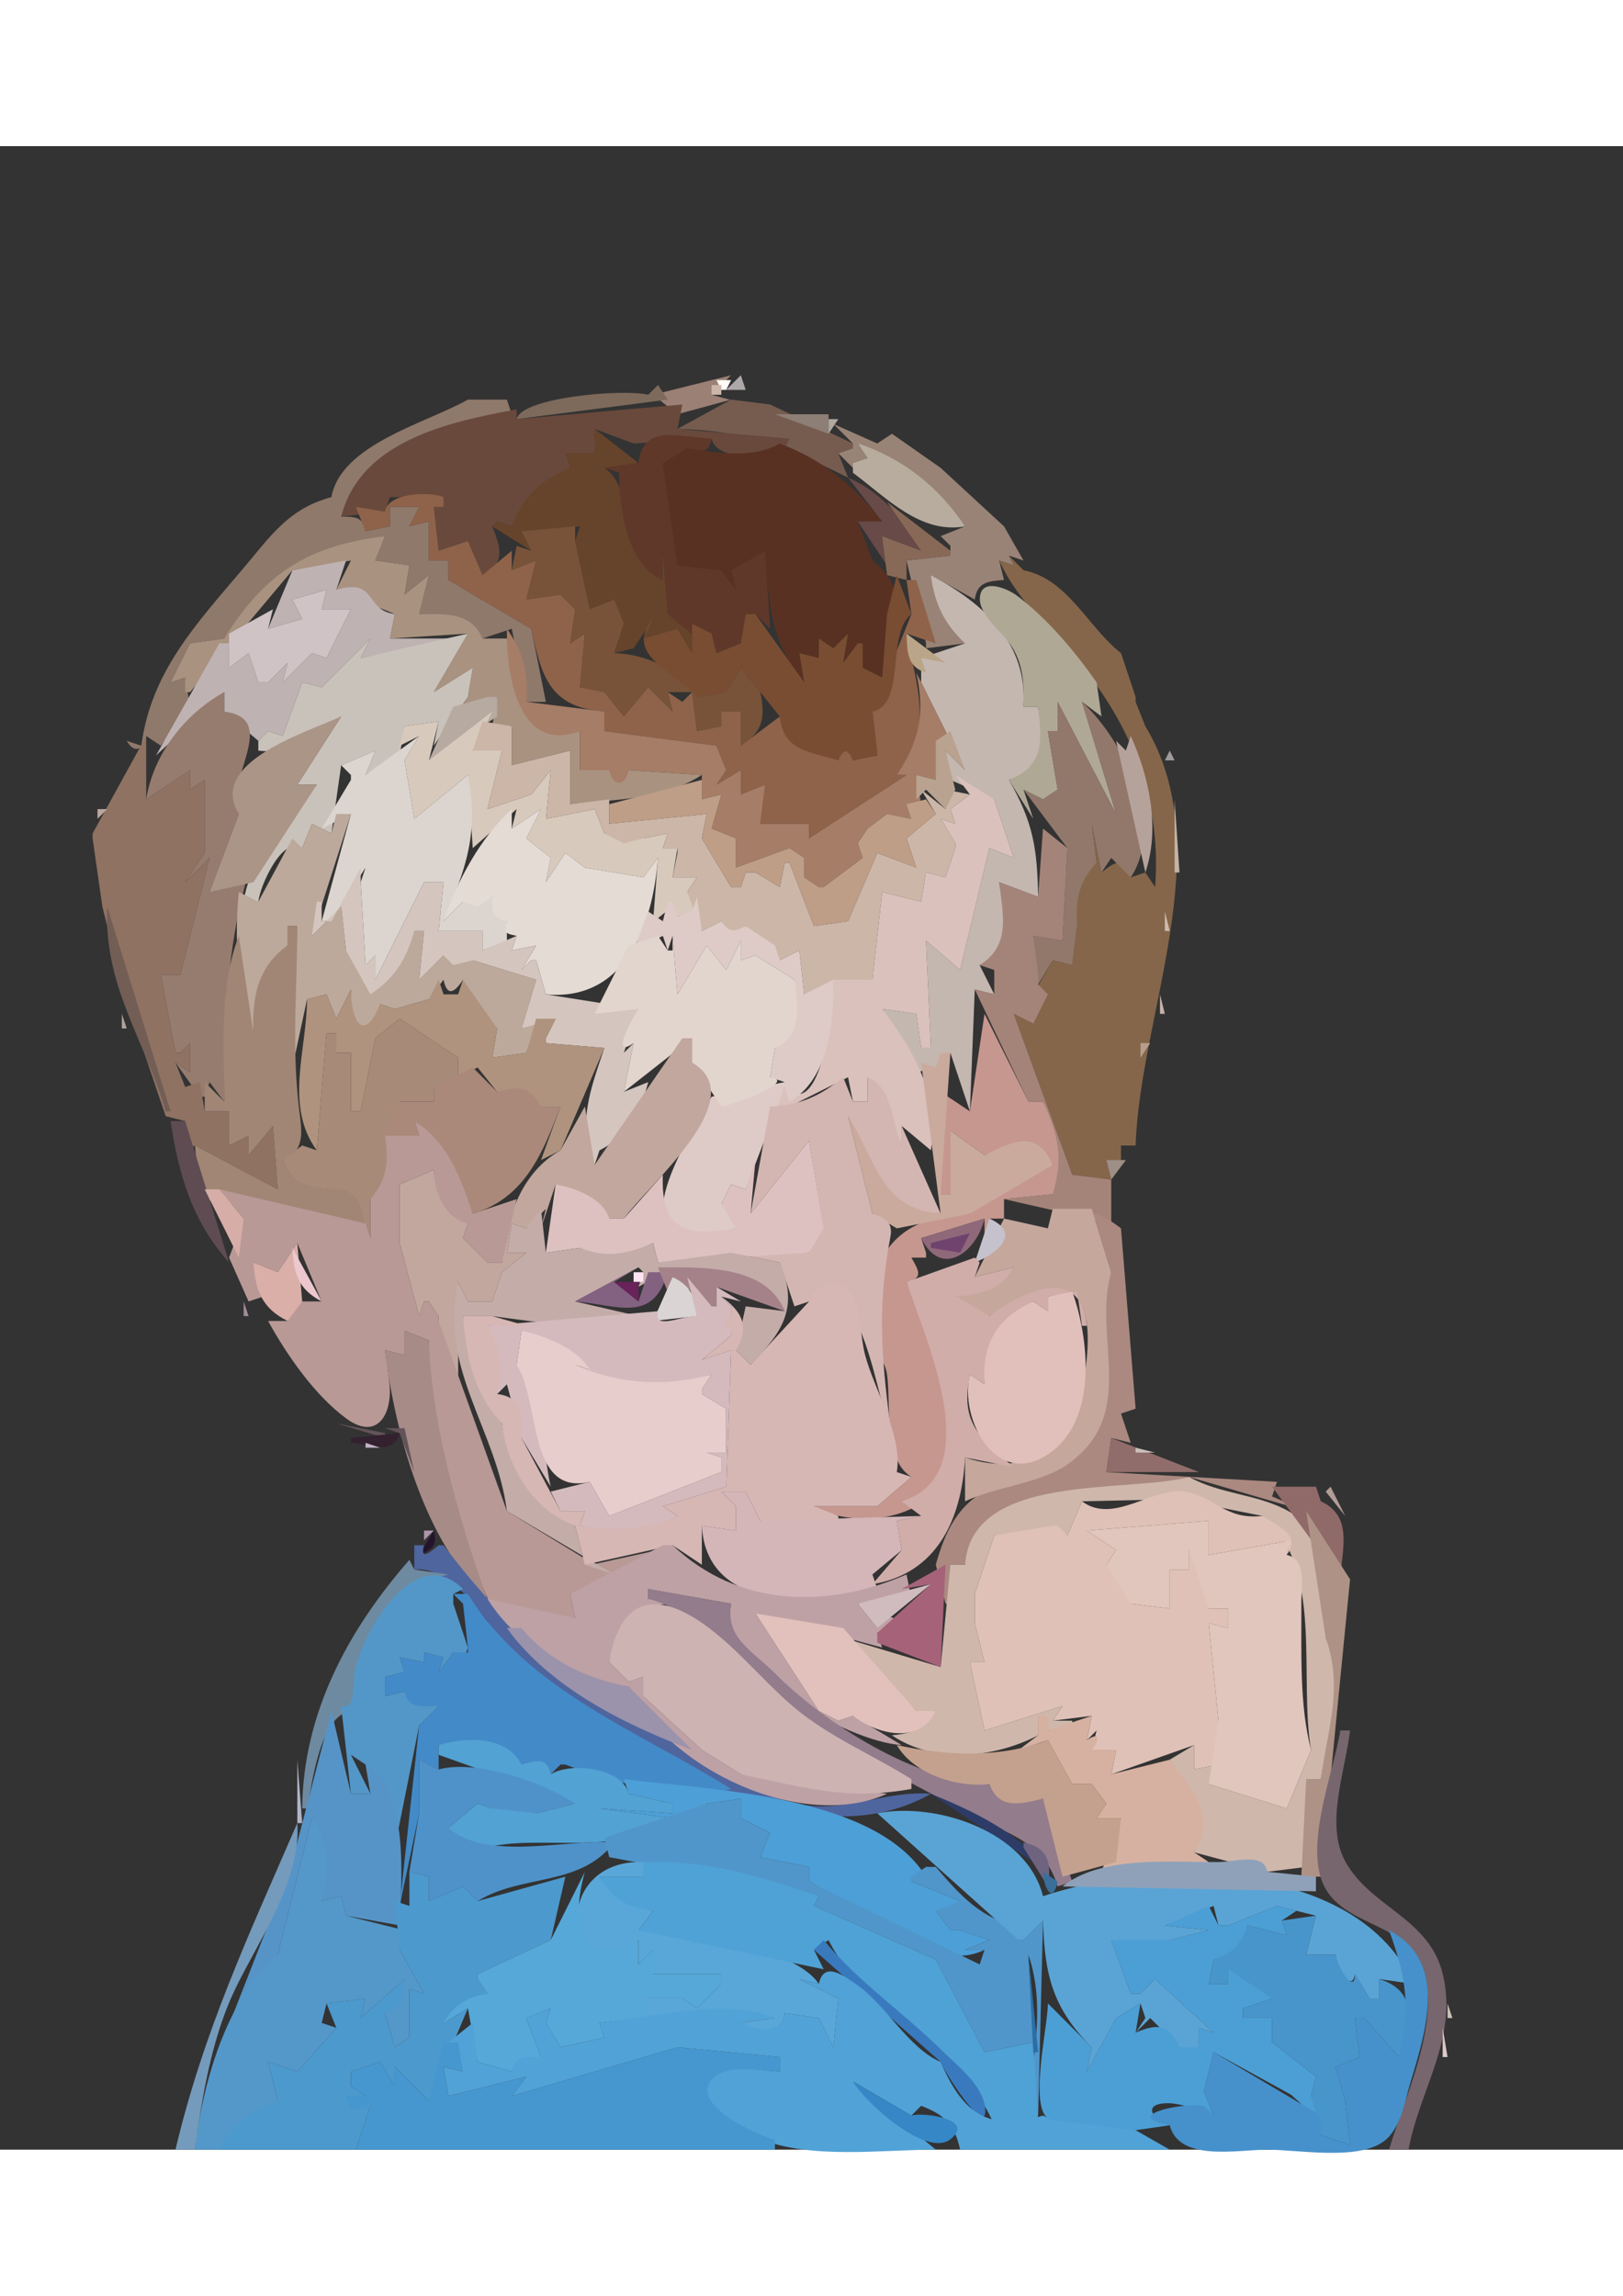 <?xml version="1.0" encoding="UTF-8" standalone="no"?>
<!DOCTYPE svg PUBLIC "-//W3C//DTD SVG 20010904//EN"
"http://www.w3.org/TR/2001/REC-SVG-20010904/DTD/svg10.dtd">
<svg height="297mm" id="svg1" inkscape:version="0.39" sodipodi:docbase="/home/tapio/Desktop/tiedostot/kuvat/clipart/people" sodipodi:docname="boy1.svg" sodipodi:version="0.32" viewBox="0 0 333.0 411.0" width="210mm" xmlns="http://www.w3.org/2000/svg" xmlns:cc="http://web.resource.org/cc/" xmlns:dc="http://purl.org/dc/elements/1.1/" xmlns:inkscape="http://www.inkscape.org/namespaces/inkscape" xmlns:rdf="http://www.w3.org/1999/02/22-rdf-syntax-ns#" xmlns:sodipodi="http://sodipodi.sourceforge.net/DTD/sodipodi-0.dtd" xmlns:xlink="http://www.w3.org/1999/xlink">
  <rect x="0" y="0" width="333.0" height="411.0" fill="#333333" stroke="none"/>
  <defs id="defs188"/>
  <sodipodi:namedview bordercolor="#666666" borderopacity="1.0" id="base" inkscape:cx="305.25953" inkscape:cy="417.84947" inkscape:pageopacity="0.0" inkscape:pageshadow="2" inkscape:window-height="525" inkscape:window-width="640" inkscape:window-x="377" inkscape:window-y="180" inkscape:zoom="0.43415836" pagecolor="#ffffff"/>
  <path d="M128.667 47.333L129.333 47.667L128.667 47.333z" fill="#827e7d" id="path3" stroke="none"/>
  <path d="M134 51L139 55L150 52C150.808 55.769 153.861 55.09 157 54L146 51L150 47z" fill="#9b8075" id="path4" stroke="none"/>
  <path d="M149 50L153 50L152 47z" fill="#aea8a8" id="path5" stroke="none"/>
  <path d="M147 48L148 50L149 50L150 48z" fill="#fffbf6" id="path6" stroke="none"/>
  <path d="M133 51C128.062 49.755 106.969 51.48 106 56L137 52L135 49z" fill="#7d6a5b" id="path7" stroke="none"/>
  <path d="M146 49L146 51L148 51L148 49z" fill="#ccb6ab" id="path8" stroke="none"/>
  <path d="M104 53L109 51z" fill="#a38f84" id="path9" stroke="none"/>
  <path d="M157 52L162 54z" fill="#b7aaa4" id="path10" stroke="none"/>
  <path d="M96 52C87.458 56.815 69.919 61.193 68 72C59.184 74.354 55.509 80.008 49.843 86.709C40.371 97.91 30.971 107.805 29 123L26 122C27.572 124.742 29.391 123.841 30 121L33 123L39 115L38 109L35 110L39 102L46 101C55.788 88.027 63.248 83.122 79 80L77 85L84 86L83 92L88 88L86 96C91.418 96.062 95.967 96.005 99 101L105 99L108 114L112 114L109 99L92 89L92 85L88 85L88 77L84 78L86 74L80 74L80 78L75 79C74.346 75.946 72.993 76.064 70 76C74.879 61.843 91.305 56.156 105 55L104 52z" fill="#8f796b" id="path11" stroke="none"/>
  <path d="M139 58C153.285 58.381 161.375 61.677 174 68L172 63L175 62L175 61L158 53L150 52z" fill="#765c4f" id="path12" stroke="none"/>
  <path d="M106 56L106 54C92.271 56.538 73.984 60.36 70 76L79 75L80 72L91 72L89 74L90 83L96 81L99 88C103.754 85.621 102.761 82.397 101 78L102 77L105 78C107.809 72.289 111.321 68.855 117 66L116 63L122 63L122 58L130 61L146 60C146.941 64.393 155.913 63.794 160 64L162 60L139 58L140 53z" fill="#69493c" id="path13" stroke="none"/>
  <path d="M159 55L170 59L170 55z" fill="#8d7f76" id="path14" stroke="none"/>
  <path d="M170 56L170 59L172 56z" fill="#b1a89f" id="path15" stroke="none"/>
  <path d="M171 57L175 61L175 62L172 63L177 68L175 65L178 64L176 61C184.948 64.672 191.984 70.493 198 78L193 80L195 82L195 83L195 84L186 85L190 102L190 103L198 102L191 88L200 93C200.487 89.457 202.709 89.226 206 89L205 85L208 86L207 84L210 85L206 78L193 66L183 59L180 61z" fill="#998376" id="path16" stroke="none"/>
  <path d="M122 58L122 63L116 63L117 66C110.894 68.433 107.39 71.868 105 78L102 77L101 78L109 83L107 79L119 78L118 81L121 95L126 93C125.254 95.946 124.803 97.311 128 98L126 104L130 103L134 97L132 101L139 99L142 104L142 97L137 96L136 83L136 89C126.88 85.234 130.812 70.483 124 66L131 65z" fill="#66442b" id="path17" stroke="none"/>
  <path d="M131 65L124 66L127 67C127.015 73.932 128.59 86.152 136 89L136 83L137 96L143 101L146 100L147 104L152 102L153 96L154 96L155 96L158 99L157 83L150 87L151 91L148 87L139 86L136 65C138.916 64.863 140.63 64.983 141 62C143.946 62.746 145.311 63.197 146 60C139.842 59.798 131.839 56.71 131 65z" fill="#5f3829" id="path18" stroke="none"/>
  <path d="M160 61C154.232 64.229 147.286 62.893 141 62L136 65L139 86L148 87L151 91L150 87L157 83C157.558 93.005 158.135 102.154 165 110L164 104L168 105L168 101L171 103L174 100L173 106L176 102L177 102L177 107L181 109L182 96C185.17 91.481 182.893 88.136 179 85L176 77L181 77C175.057 69.504 168.975 64.437 160 61z" fill="#583122" id="path19" stroke="none"/>
  <path d="M176 61L178 64L175 65L175 67C181.924 72.132 188.798 79.624 198 78C192.663 69.982 185.2 63.979 176 61z" fill="#b8ac9e" id="path20" stroke="none"/>
  <path d="M174 68L181 77L176 77L182 86L181 80L189 83C185.342 76.501 180.957 71.019 174 68z" fill="#684a48" id="path21" stroke="none"/>
  <path d="M63 72L66 70z" fill="#94857e" id="path22" stroke="none"/>
  <path d="M79 75L73 74L75 79L80 78L80 74L86 74L84 78L88 77L88 85L92 85L92 89L109 99C111.134 108.938 112.802 115.103 124 116L124 120L147 123L149 128L147 131L152 128L152 133L157 131L156 139L166 139L166 142L186 129L184 129C191.73 119.121 188.05 111.2 186 100L192 102L188 89L186 89L187 96L179 116L180 125L175 126C174.338 122.85 172.662 122.85 172 126C166.183 123.937 161.208 123.903 160 117L152 123L152 116L148 116L148 119L143 120L142 112L140 114L137 112L138 116L133 111L128 117L124 112L119 111L120 100L117 102L118 95L115 92L108 93L110 85L105 87L105 83L99 88L96 81L90 83L89 74L91 74L91 72C87.817 70.743 79.464 71.175 79 75z" fill="#8f634a" id="path23" stroke="none"/>
  <path d="M182 73L189 83L181 80L182 88L186 89L186 85L195 84L195 83z" fill="#886957" id="path24" stroke="none"/>
  <path d="M118 78L107 79L109 83L106 82L105 87L110 85L108 93L115 92L118 95L117 102L120 100L119 111L124 112L128 117L133 111L138 116L137 112L142 112L143 120L148 119L148 116L152 116L152 123C156.621 120.105 157.031 117.153 156 112L152 107L149 112L143 113C139.296 107.342 132.671 104.215 126 104L128 98L126 93L121 95L118 81z" fill="#785339" id="path25" stroke="none"/>
  <path d="M46 101L39 102L35 110L38 109L38 112L39 112L60 87L72 85L69 91L81 96L80 101L96 100L89 112L97 107L96 113L94 116L102 113L101 119L105 119L105 127L117 124L117 135C126.404 133.964 135.753 134.19 144 129L129 128C127.444 130.326 126.556 130.326 125 128L119 128L119 120C106.919 123.134 104.963 110.205 104 101L99 101C96.608 95.476 91.329 96.031 86 96L88 88L83 92L84 86L77 85L79 80C63.355 81.99 54.508 87.341 46 101z" fill="#a99280" id="path26" stroke="none"/>
  <path d="M207 84L208 86L205 85C209.323 94.394 217.21 100.404 223.387 108.448C233.199 121.225 238.25 135.94 237 152L235 149L232 150C230.566 145.776 229.019 146.567 226 149L224 139L225 147C219.748 149.623 220.006 154.806 221 160L220 168L216 167L212 174L212 180L208 178L220 211L228 212L227 208L230 209L230 198L230 205L233 205C233.882 178.158 250.306 144.331 235 119L233 114L233 113L230 104C223.109 98.572 219.107 88.796 210 87z" fill="#85664a" id="path27" stroke="none"/>
  <path d="M71 85L60 87L55 99L62 97L60 93L67 91L66 95L72 95L67 105L64 104L58 110L59 106L55 110L54 110L53 110L51 104L47 107L47 102L45 102L32 125L46 112L46 116L53 122L55 120L58 121L62 110L66 111L76 101L74 105L93 101L80 101L81 96C74.713 95.134 77.441 88.562 69 91z" fill="#beb2b2" id="path28" stroke="none"/>
  <path d="M184 88L182 96L181 109L177 107L177 102L176 102L173 106L174 100L171 103L168 101L168 105L164 104L165 110L155 96L154 96L153 96L152 102L147 104L146 100L142 98L142 104L139 99L132 101L134 97C127.667 104.332 138.802 108.011 143 113L149 112L152 107L156 112L160 117C160.687 124.102 166.108 124.213 172 126C173.125 123.543 173.875 123.543 175 126L180 125L179 116C186.014 114.497 181.729 100.061 187 96z" fill="#794d32" id="path29" stroke="none"/>
  <path d="M191 88C191.768 93.924 193.675 97.862 198 102L189 105L189 110L198 128L194 124L195 130L204 134L208 146L203 144L197 169L190 163L191 185L189 185L188 178L181 177L188 190L192 189L195 186L199 198L200 173L204 174L201 168C208.214 164.591 206.162 157.626 205 151L213 154C212.823 144.107 211.994 138.702 207 130C215.04 127.652 214.041 122.15 213 115L210 115C210.852 101.935 201.953 93.883 191 88z" fill="#c4b7af" id="path30" stroke="none"/>
  <path d="M211 88L215 91z" fill="#a7928d" id="path31" stroke="none"/>
  <path d="M210 115L213 115C213.741 122.031 214.393 127.081 207 130L212 138L210 132L214 134L217 132L215 120L217 120L217 114L229 137L222 114L226 117L225 110C220.555 103.668 214.853 96.862 208.637 92.201C206.934 90.923 201.627 88.45 201.077 92.326C200.569 95.907 205.386 99.478 207.2 102.075C210.009 106.097 210.115 110.272 210 115z" fill="#afa895" id="path32" stroke="none"/>
  <path d="M46.667 90.333L47.333 90.667L46.667 90.333z" fill="#bbaaa3" id="path33" stroke="none"/>
  <path d="M60 93L62 97L55 99L56 95L47 100L47 107L51 104L53 110L54 110L55 110L59 106L58 110L64 104L67 105L72 95L66 95L67 91z" fill="#cfc3c5" id="path34" stroke="none"/>
  <path d="M225 98L226 99z" fill="#756764" id="path35" stroke="none"/>
  <path d="M104 99C103.875 108.319 106.216 124.728 119 120L119 128L125 128C125.741 131.457 128.259 131.457 129 128L144 129L144 134L148 133L146 140L151 142L151 148L162 144L165 146L165 150L168 152L169 152L177 146L176 143L178 140L182 137L187 138L189 135L188 129L192 130L195 122L188 108C189.775 116.333 188.735 121.92 184 129L186 129L166 142L166 139L156 139L157 131L152 133L152 128L147 131L149 128L147 123L124 120L124 116L108 114C108.403 108.068 107.407 103.891 104 99z" fill="#a67d67" id="path36" stroke="none"/>
  <path d="M74 105L76 101L66 111L62 110L58 121L55 120L53 122L53 123L53 124C59.451 124.86 64.615 119.998 70 117L61 131L65 131C59.277 137.685 51.204 145.958 50 155L53 155C53.371 151.569 58.068 141.248 62 144L64 139L68 141L70 127L77 124L75 129L82 125L83 119L90 118L89 123L96 113L97 107L89 112L96 100z" fill="#c9c2ba" id="path37" stroke="none"/>
  <path d="M186 100C186.118 103.696 186.118 106.864 190 108L189 105L194 106z" fill="#baa588" id="path38" stroke="none"/>
  <path d="M223 110L231 124z" fill="#c6baaa" id="path39" stroke="none"/>
  <path d="M30 134L39 128L39 132L42 130L42 145L38 151L43 146L37 170L33 170L36 186L37 186L39 184L39 190L36 188L41 195L42 195L43 192L46 196C46 180.044 46.43 164.408 51 149L43 153L49 137C46.011 129.808 57.575 117.476 46 116L46 112C37.884 116.498 31.443 124.756 30 134z" fill="#967c6f" id="path40" stroke="none"/>
  <path d="M100 113L93 115L88 126L102 117L102 113z" fill="#b7aaa1" id="path41" stroke="none"/>
  <path d="M217 114L217 120L215 120L217 132L214 134L210 132L219 144L218 163L212 162L213 172L216 167L220 168L221 160C220.649 154.637 221.269 150.999 225 147L224 139L226 149L228 146L232 150C239.169 139.307 230.375 121.694 222 114L229 137z" fill="#92786b" id="path42" stroke="none"/>
  <path d="M88 126L90 118L83 119L82 123L86 121L83 126L85 138L96 129L97 144L106 136L105 140L111 136L108 142L113 146L112 151L116 145L120 148L132 150L135 146L134 159C136.274 157.849 137.462 155.112 139 158L143 157C143.453 154.207 144.001 153.364 141 153L143 150L138 150L139 144L136 144L137 141L132 142C130.181 140.059 129.305 140.92 128 143L127 140L124 141L122 136L112 138L113 128L109 133L100 136L103 124L97 124L101 116z" fill="#d7c9bc" id="path43" stroke="none"/>
  <path d="M49 137L43 153L52 151L65 131L61 131L70 117C62.637 120.339 42.568 126.423 49 137z" fill="#ab9587" id="path44" stroke="none"/>
  <path d="M99 118L97 124L103 124L100 136L109 133L113 128L112 138L122 136L124 141L128 143L132 142L137 141L136 144L139 144L139 145L138 150L143 150L141 153L144 161L148 159C148.746 162.479 150.574 162.103 153 160L160 167L164 165L165 174L179 171L181 153L189 155L190 149L194 150L196 144L196 143L193 138L196 139L195 136L199 133L194 132L194 136L189 132L192 137L186 142L188 148L180 145L174 159L167 160L162 147L161 147L160 152L155 149L153 149L152 152L150 152L144 142L145 137L125 139L125 134L117 135L117 124L105 127L105 119z" fill="#ccb6a8" id="path45" stroke="none"/>
  <path d="M195 120L192 122L192 130L188 129L188 134L190 132L194 136L196 132L194 124L198 128z" fill="#b9a290" id="path46" stroke="none"/>
  <path d="M30 121L19 141L19 142L21 156L25.461 173.754L34 199L38 200L37 207L40 205L57 214L56 201L51 207L51 203L47 205L47 198L42 198L41 192L38 193L36 188L39 190L39 184L37 186L36 186L33 170L37 170L43 146L38 151L42 145L42 130L39 132L39 128L30 134z" fill="#8f7262" id="path47" stroke="none"/>
  <path d="M75 129L77 124L70 127L72 129L72 130L66 140L72 137L66 159L68 159L75 148L74 151L75 168L77 166L77 171L87 151L91 151L90 161L99 161L99 165L104 163L104 159L101 154L95 155L91 159C95.616 148.156 98.299 141.009 96 129L85 138L83 126L86 121z" fill="#dcd5cf" id="path48" stroke="none"/>
  <path d="M231 124L229 122L235 149C238.049 140.028 235.831 129.447 232 121z" fill="#b5a29b" id="path49" stroke="none"/>
  <path d="M237.333 122.667L237.667 123.333L237.333 122.667z" fill="#a69792" id="path50" stroke="none"/>
  <path d="M240 124L239 126L241 126z" fill="#9f9b9a" id="path51" stroke="none"/>
  <path d="M196 129L199 133L195 136L196 139L193 138L196 143L196 144L194 150L190 149L189 155L181 153L179 171L171 171C171.065 176.146 168.6 200.659 161 193L159 197L160 198L174 191L175 196L178 196L178 191L185 205L185 201L191 206C192.791 194.78 187.654 185.759 181 177L188 178L189 185L191 185L190 163L197 169L203 144L208 146L204 134z" fill="#dac1bc" id="path52" stroke="none"/>
  <path d="M125 135L125 139L145 137L144 142L150 152L152 152L153 149L155 149L160 152L161 147L162 147L167 160L174 159L180 145L188 148L186 142L192 137L190 134L186 135L187 138L182 137L178 140L176 143L177 146L169 152L168 152L165 150L165 146L162 144L151 148L151 142L146 140L148 133L144 134L144 130z" fill="#be9e87" id="path53" stroke="none"/>
  <path d="M241 134L241 149L242 149z" fill="#c4b4a7" id="path54" stroke="none"/>
  <path d="M20 136L20 138L22 136z" fill="#bca59d" id="path55" stroke="none"/>
  <path d="M105 136C98.573 141.841 93.746 150.797 91 159L95 155L98 156L101 154C101.064 156.993 100.946 158.346 104 159C103.425 161.396 103.525 161.487 106 162L105 165L110 164L107 169L109 167L110 167L112 174C128.012 175.468 133.907 160.349 135 146L132 150L120 148L116 145L112 151L113 146L108 142L111 136L105 140z" fill="#e4dbd4" id="path56" stroke="none"/>
  <path d="M69 137L68 141L64 139L62 144L60 142L53 155L49 153C48.142 161.785 48.445 173.859 52 182C52.039 174.837 53.208 168.638 59 164L59 160L61 160L60 189L63 175L67 174L69 179L72 173C71.701 180.076 75.092 185.477 78 176L81 177L88 175L91 171C91.761 174.621 93.299 173.591 95 171C96.224 175.761 97.538 178.677 102 181L101 187L108 186L110 180L107 181L110 171L97 167L91 166L86 171L87 161L85 161L76 174C75.751 170.481 74.66 165.784 71 165L70 156L64 162L72 137z" fill="#bca99b" id="path57" stroke="none"/>
  <path d="M237 138L235 152z" fill="#a38e79" id="path58" stroke="none"/>
  <path d="M214 140L213 154L205 151C205.761 157.685 207.481 163.939 201 168L204 169L204 174L200 173L211 196L214 196C216.526 203.008 217.649 207.589 216 215L206 216L228 221L228 212L220 211L208 178L212 180L215 174L213 172L213 171L213 170L212 162L218 163L219 144z" fill="#a48479" id="path59" stroke="none"/>
  <path d="M74 148L68 159L66 159L66 155L65 155L64 162L70 156L71 165L76 174C81.034 170.677 83.377 166.758 85 161L87 161L86 171L91 166L93 168L97 167L110 171L107 181L114 179L112 183L112 184L124 185C121.272 193.219 118.243 200.628 122 209L123 206C128.924 203.027 131.353 198.234 133 192L128 194L130 184L128 186L131 177L112 174L110 167L109 167L107 169L110 164L105 165L106 162L99 165L99 161L90 161L91 151L87 151L77 171L77 166L75 168L74 151z" fill="#d4c5be" id="path60" stroke="none"/>
  <path d="M20.333 152.667L20.667 153.333L20.333 152.667z" fill="#a09c99" id="path61" stroke="none"/>
  <path d="M143 154L142 157L139 158L138 155L137 155L136 159L133 157L130 165L136 162L137 165L138 162L139 174L145 164L149 169L152 163L152 167L155 166L163 171C163.122 176.545 162.789 180.739 159 185L158 191L161 192L146 195C143.003 200.759 126.016 225.584 144.562 223.388C146.73 223.131 148.88 222.499 151 222C150.936 219.007 151.054 217.654 148 217L150 213L153 214L161 193L162 196C170.101 191.406 171.149 179.498 171 171L165 174L164 165L160 167L159 164L153 160C150.475 161.221 149.582 161.352 148 159L144 161z" fill="#decbc7" id="path62" stroke="none"/>
  <path d="M22 156C21.263 172.366 29.595 183.052 34 198L35 198z" fill="#725e55" id="path63" stroke="none"/>
  <path d="M239 157L239 161L240 161z" fill="#cdbbaf" id="path64" stroke="none"/>
  <path d="M20.667 158.333L21.333 158.667L20.667 158.333z" fill="#cdc3ba" id="path65" stroke="none"/>
  <path d="M59 160L59 164C52.805 168.307 51.666 174.798 52 182L49 162C44.905 172.644 46 184.794 46 196L42 192L42 198L47 198L47 205L51 203L51 207L56 201L57 214L40 205L41 216L75 221C74.382 215.638 72.824 212.353 67 214L65 212L64 212C60.49 212.419 59.39 211.125 58 208C62.984 206.025 61.824 201.585 61.304 197C59.825 183.949 60.998 172.862 61 160z" fill="#a18675" id="path66" stroke="none"/>
  <path d="M135 162L129 164L122 178L131 177C129.894 178.581 124.943 187.533 130 184L128 194L142 183L142 188L148 197C150.537 196.726 163.841 191.708 158 191L159 185C164.678 182.756 163.601 176.139 163 171L155 166L152 167L152 163L149 169L145 164L139 174L138 162L138 165L137 165z" fill="#e2d5cd" id="path67" stroke="none"/>
  <path d="M90 171L88 175L81 177L78 176C74.613 184.266 72.009 179.429 72 173L69 179L67 174L63 175C62.962 185.314 58.299 196.934 65 206L67 182L69 182L69 186L72 186L72 198L74 198L77 183L82 179L94 187L94 191L98 189L102 194L111 197L115 197L111 208L115 206L124 185L112 184L112 183L114 179L110 179L108 186L101 187L102 181L95 171L94 174L91 174z" fill="#af937e" id="path68" stroke="none"/>
  <path d="M238.333 171.667L238.667 172.333L238.333 171.667z" fill="#d9c3b8" id="path69" stroke="none"/>
  <path d="M238 174L238 178L239 178z" fill="#c6b2a7" id="path70" stroke="none"/>
  <path d="M25 178L25 181L26 181z" fill="#afa49e" id="path71" stroke="none"/>
  <path d="M202 178L199 198L193 194L193 215L195 215L195 202L202 207C208.026 204.622 212.263 202.477 216 209C209.391 210.788 203.183 213.389 199 219C183.199 219.416 177.283 228.551 179 244C179.334 247.004 181.59 249.049 182 252C182.85 258.12 181.172 269.468 187 273L180 279L167 279C174.888 283.864 192.16 282.134 194.016 270.719C195.994 258.555 190.393 244.089 186 233C189.531 232.258 188.506 230.678 187 228L190 228L190 227L189 224L202 220L202 224L203 224L203 220L206 220L206 216L216 215C218.192 207.481 217.205 203.003 214 196L211 196z" fill="#c6978f" id="path72" stroke="none"/>
  <path d="M82 179L77 183L74 198L72 198L72 186L69 186L69 182L67 182L65 206L62 205L58 208C59.788 212.529 62.453 213.222 67 214C73.974 213.232 74.725 218.018 75 224L76 224L76 216C81.62 214.031 81.13 201.486 82 196L89 196L89 193L94 193L94 187z" fill="#a78a78" id="path73" stroke="none"/>
  <path d="M140 183L122 209L120 197L115 206C106.789 210.632 103.871 220.053 103 229L100 229L95 224L96 221C91.995 218.64 89.355 214.642 89 210L82 213L82 225L86 240L87 237L88 237L90 240L90 241L88 242L88 243L93 254L94 254L94 233L96 237L101 237L103 231L108 227L104 227L105 221L108 222L112 218L111 222L114 213L125 220L128 220C133.08 212.976 154.526 195.287 142 188L142 183z" fill="#c2a79e" id="path74" stroke="none"/>
  <path d="M234 184L234 187L236 184z" fill="#b59e8c" id="path75" stroke="none"/>
  <path d="M193 186L192 189L189 188L193 219C180.765 217.627 180.405 207.241 174 199L179 219L184 222L199 219L216 209C212.78 201.667 208.022 204.061 202 207L195 202L195 215L193 215L195 186z" fill="#caaa9d" id="path76" stroke="none"/>
  <path d="M97 189L89 193L89 196L82 196L79 202L79 203L80 205L86 203L85 200C91.416 204.897 93.934 211.757 97 219C107.625 215.812 111.302 206.732 115 197L111 197C108.747 192.841 106.329 192.719 102 194z" fill="#aa897a" id="path77" stroke="none"/>
  <path d="M31.667 191.333L32.333 191.667L31.667 191.333z" fill="#b8a79f" id="path78" stroke="none"/>
  <path d="M173 191C168.333 194.849 164.075 196.774 158 197L154 219L166 204L168.778 221.028L166 227L145 226L150 227L160 229L163 238L166 237C176.64 228.608 180.18 258.202 183 265C180.941 249.523 179.816 238.833 182.698 223.691C183.272 220.679 181.482 219.832 179 219L174 199C179.767 207.914 180.58 218.079 193 219L185 201L185 205C182.982 200.441 183.055 192.777 178 191L178 196L175 196z" fill="#d3b6b2" id="path79" stroke="none"/>
  <path d="M229 198L230 204z" fill="#fffbe8" id="path80" stroke="none"/>
  <path d="M35 200C36.646 210.957 39.429 220.577 47 229L38 200z" fill="#5f4c52" id="path81" stroke="none"/>
  <path d="M85 200L86 203L79 203C79.697 208.249 79.567 211.88 76 216L76 224L75 221L45 214L50 220L47 228L51 237L54 236L52 229L57 231L61 225L66 237L59 237L59 241L55 241C58.846 247.965 64.537 256.222 71.027 260.995C77.418 265.694 80.486 260.074 79.925 254.055C79.706 251.696 79.327 249.346 79 247L83 248L83 243L88 245C87.544 261.928 93.968 284.692 101 300L118 302L117 297C124.222 295.499 129.735 293.306 135 288L121.85 290.902L104 280L90 241L90 240L88 237L87 237L86 240L82 225L82 213L89 210C89.019 214.462 91.284 219.994 96 221L95 224L100 229L103 229L106 216L97 219C94.443 211.58 91.935 204.27 85 200z" fill="#b89996" id="path82" stroke="none"/>
  <path d="M154 219L155 208L153 214L150 213L148 217L151 222C140.869 223.736 135.537 222.442 136 211L128 220L125 220C123.803 215.905 118.017 213.672 114 213L112 227L119 226C124.127 228.951 128.952 227.491 134 225L135 229L166 227L169 222L166 204z" fill="#ddc1c0" id="path83" stroke="none"/>
  <path d="M229 204L232 206z" fill="#ab988a" id="path84" stroke="none"/>
  <path d="M227 208L228 212L231 208z" fill="#9d8f86" id="path85" stroke="none"/>
  <path d="M36 214L37 215z" fill="#6b646c" id="path86" stroke="none"/>
  <path d="M42 214L49 228L50 220L45 214z" fill="#d6ada7" id="path87" stroke="none"/>
  <path d="M218 219L224 218L228 231C223.125 242.725 231.303 253.672 222.758 265.768C217.578 273.101 210.225 271.74 203.016 275.363C196.438 278.669 193.906 284.251 192 291L194 299L195 299L195 291L198 291C200.137 272.147 231.177 276.988 244 273L268 280L261 277L262 274L227 272L228 265L232 266L230 260L233 259L230 222C225.971 218.918 223.002 217.658 218 219z" fill="#ab8980" id="path88" stroke="none"/>
  <path d="M111 218L108 222L105 221L104 227L108 227L103 231L101 237L96 237L94 233C89.927 250.8 101.906 263.262 104 280L126 293L120 291L118 283C110.048 279.355 104.197 270.62 103 262C97.702 255.213 96.349 248.329 95 240L101 240C111.209 241.356 120.897 243.114 131 240L118 237L131 230L132 231L131 234C140.017 228.68 155.522 228.512 161 239L153 238L151 247L154 250C160.611 243.188 163.94 238.323 160 229L150 227L135 229L134 225C128.764 227.266 124.406 228.204 119 226L112 227z" fill="#c4aca8" id="path89" stroke="none"/>
  <path d="M206 218L215 222z" fill="#865e67" id="path90" stroke="none"/>
  <path d="M216 218L215 222L206 220L200 232L208 230C204.858 234.39 201.15 235.178 196 236L193 234C195.222 238.271 198.488 239.051 203 240C206.969 237.603 214.116 232.706 218.954 234.791C224.476 237.171 223.27 247.341 222.537 252C220.414 265.489 211.739 273.626 198 269L198 278C204.472 274.906 213.539 274.366 219.182 270.319C233.66 259.933 224.084 244.345 228 231L224 218z" fill="#c5a79c" id="path91" stroke="none"/>
  <path d="M189 224C193.139 232.441 200.386 226.87 202 220z" fill="#8f687a" id="path92" stroke="none"/>
  <path d="M203 220L200 229C204.617 227.213 209.734 222.985 203 220z" fill="#c5c2cd" id="path93" stroke="none"/>
  <path d="M191 225L191 226L197 227L199 223z" fill="#70436e" id="path94" stroke="none"/>
  <path d="M45 224L47 227z" fill="#a6808d" id="path95" stroke="none"/>
  <path d="M57 231L52 229C52.387 234.678 53.731 238.402 59 241L62 237L61 225z" fill="#daafa8" id="path96" stroke="none"/>
  <path d="M60 226C60.25 231.277 61.166 234.457 66 237z" fill="#ecc7ce" id="path97" stroke="none"/>
  <path d="M187 228L192 231z" fill="#efdfe0" id="path98" stroke="none"/>
  <path d="M186 233C190.033 245.154 202.676 272.468 185 278L189 281L184 282L185 288L179 295C192.304 292.844 197.364 281.545 198 269L208 271C200.925 264.821 196.964 262.028 199 252L202 254C201.877 245.828 204.971 241.011 212 237L215 239L215 236L221 235L222 242L223 242C221.823 229.3 210.033 234.776 203 240L193 234L196 236C201.306 235.486 205.225 234.877 208 230L200 232L201 229L200 228z" fill="#d0ada9" id="path99" stroke="none"/>
  <path d="M45 229L48 232z" fill="#3a232b" id="path100" stroke="none"/>
  <path d="M118 237C126.59 237.631 133.937 241.736 137 231L133 231L131 237L126 233L131 230z" fill="#836281" id="path101" stroke="none"/>
  <path d="M135 230L137 235L138 232L146 238L147 238L147 234L161 239C157.218 229.339 143.721 230.018 135 230z" fill="#a58289" id="path102" stroke="none"/>
  <path d="M130 231L130 233L132 233L132 231z" fill="#ffe2f3" id="path103" stroke="none"/>
  <path d="M48 232L51 237z" fill="#512d39" id="path104" stroke="none"/>
  <path d="M138 232L134 241L143 240C142.556 235.91 141.784 233.833 138 232z" fill="#dad4d4" id="path105" stroke="none"/>
  <path d="M141 232L143 240C139.466 240 134.012 242.952 135 239L100 242L102 256L104 254L107 265L113 275C111.64 269.944 110.673 251.001 106 250L107 243L121 251L118 250C126.767 254.767 136.633 254.857 146 252L144 255L144 256L149 259L149 268L145 268L148 269L148 272L125 281L121 274L113 276L115 280L120 280L119 283C126.102 284.574 132.517 284.563 139 281L136 279L149 275L150 247L144 249L150 244L150 243L150 240L150 239L150 238L148 236L152 237L147 234L147 238L146 238z" fill="#d4babd" id="path106" stroke="none"/>
  <path d="M126 233L131 237L131 233z" fill="#69225a" id="path107" stroke="none"/>
  <path d="M166 237L154 250L151 247C153.903 242.284 152.293 239.045 148 236L150 238L150 239L150 240C147.994 241.127 147.994 241.873 150 243L150 244L144 249L150 247L149 275L136 279L139 281C132.215 284.091 126.271 284.152 119 283L120 280L115 280L107 265C107.496 260.642 107.061 256.487 102 256C103.216 250.51 102.733 246.923 100 242L108 242L101 240L95 240C95.678 248.32 97.092 255.769 103 262C103.922 270.778 109.442 279.994 118 283L120 291L138 287L144 291L144 283L151 284L151 279L148 276L153 276L156 282L172 282L172 281L167 279L180 279L187 273L184 272C185.252 264.504 179.444 255.323 177.501 247.997C176.512 244.263 176.706 239.697 175.023 236.216C172.779 231.571 167.589 232.991 166 237z" fill="#d6b7b4" id="path108" stroke="none"/>
  <path d="M48 235L49 236z" fill="#a28a97" id="path109" stroke="none"/>
  <path d="M220 235L215 236L215 239L212 237C204.432 240.505 201.453 245.675 202 254L199 252C196.711 261.123 204.586 276.127 215.708 267.869C225.174 260.84 223.44 244.46 220 235z" fill="#e1c0bb" id="path110" stroke="none"/>
  <path d="M50 237L50 240L51 240z" fill="#a28d9c" id="path111" stroke="none"/>
  <path d="M51 237L55 242z" fill="#6f5558" id="path112" stroke="none"/>
  <path d="M51 241L52 242z" fill="#988f94" id="path113" stroke="none"/>
  <path d="M53 242L64 255z" fill="#4a353c" id="path114" stroke="none"/>
  <path d="M83 243L83 248L79 247C80.922 263.51 87.199 286.681 100 298C94.186 281.943 88.538 262.11 88 245z" fill="#a78b87" id="path115" stroke="none"/>
  <path d="M107 243L106 250C110.913 257.482 108.157 277.003 121 274L125 281L148 272L148 269L145 268L149 268L149 259L144 256L144 255L146 252C136.276 254.525 127.265 254.089 118 250L121 251C118.486 246.627 111.754 244.032 107 243z" fill="#e7cdcc" id="path116" stroke="none"/>
  <path d="M64 253L69 263z" fill="#9d878a" id="path117" stroke="none"/>
  <path d="M230 260L232 264z" fill="#dbc1c0" id="path118" stroke="none"/>
  <path d="M69 262L79 265L79 264z" fill="#635459" id="path119" stroke="none"/>
  <path d="M79 263L82 264L85 272L83 263z" fill="#63525a" id="path120" stroke="none"/>
  <path d="M229.333 263.667L229.667 264.333L229.333 263.667z" fill="#fcddda" id="path121" stroke="none"/>
  <path d="M72 265L72 266C75.999 266.171 80.62 268.838 82 264z" fill="#33212f" id="path122" stroke="none"/>
  <path d="M228 265L227 272L246 272z" fill="#906d6b" id="path123" stroke="none"/>
  <path d="M75 266L75 267L78 267z" fill="#c1b2c7" id="path124" stroke="none"/>
  <path d="M80.667 267.333L81.333 267.667L80.667 267.333z" fill="#c9bbc8" id="path125" stroke="none"/>
  <path d="M233 267L233 268L237 268z" fill="#cabfb9" id="path126" stroke="none"/>
  <path d="M238 267L241 271z" fill="#d9ceca" id="path127" stroke="none"/>
  <path d="M82.333 268.667L82.667 269.333L82.333 268.667z" fill="#c8bcc6" id="path128" stroke="none"/>
  <path d="M85 270L85 281z" fill="#816e70" id="path129" stroke="none"/>
  <path d="M198 291L195 291L193 312L173 306L188 321L192 321C189.682 324.729 187.285 325.555 183 326C191.807 331.949 203.947 330.666 213 326L213 322L215 325L220 324L220 323L216 323L218 320L202 325L199 311L202 311L200 303L200 297L204 285L219 285L222 278L241.748 277.552L259 281C271.759 291.172 266.387 313.938 269 329L264 341L248 336C250.88 334.142 253.889 330.053 249 329L250 332L245 333L245 328L240 331C243.627 337.367 249.25 342.59 245 350L260 354L268 353L268 335L271 335C272.69 325.232 276.761 315.515 272 306C273.11 297.472 273.052 284.931 264.47 280.072C258.103 276.467 250.413 276.613 244 273C231.078 276.403 199.423 271.97 198 291z" fill="#cfb7ab" id="path130" stroke="none"/>
  <path d="M261 275L275 294C275.298 287.948 277.728 281.08 271 278L270 275z" fill="#906a69" id="path131" stroke="none"/>
  <path d="M273 275L272 276L276 281z" fill="#b39c96" id="path132" stroke="none"/>
  <path d="M148 276L151 279L151 284L144 283C144.948 300.802 167.146 299.491 180 296L179 293L185 288L184 282L189 281L156 282L153 276z" fill="#d4b6b8" id="path133" stroke="none"/>
  <path d="M222 278L219 285L217 283L216 283L204 285L200 297L200 303L202 311L199 311L202 325L218 320L216 323L224 322L223 327L225 325L224 329L229 329L228 334L245 328L245 333L250 332L251 329L250 323L248 303L252 304L252 300L248 300C247.999 295.404 249.087 289.789 244 288L244 292L240 292L240 300L232 299C231.802 295.002 230.679 292.726 227 291L229 288L223 284L248 282L248 289L265 286L264 289C267.114 284.782 262.13 283.074 259 281C251.301 281.88 249.108 276.885 243 276C236.488 275.056 228.42 282.815 222 278z" fill="#dfc1b7" id="path134" stroke="none"/>
  <path d="M87 279L89 284z" fill="#32202e" id="path135" stroke="none"/>
  <path d="M88 280L90 284z" fill="#6b5265" id="path136" stroke="none"/>
  <path d="M268 280L272 306C275.67 316.228 272.371 324.719 271 335L268 335L267 355L271 355L277 294z" fill="#ae9286" id="path137" stroke="none"/>
  <path d="M86.333 282.667L86.667 283.333L86.333 282.667z" fill="#ada0aa" id="path138" stroke="none"/>
  <path d="M223 284L229 288L227 291L232 299L240 300L240 292L244 292L244 288L248 300L252 300L252 304L248 303L250 323L248 336L264 341L269 329C266.561 319.787 267.067 308.675 267 299C266.974 295.327 268.168 289.898 264 289L265 286L248 289L248 282z" fill="#e1c6bd" id="path139" stroke="none"/>
  <path d="M87 284L87 286L89 284z" fill="#ad95ab" id="path140" stroke="none"/>
  <path d="M89 284L86 289C88.749 287.932 89.751 286.962 89 284z" fill="#25132d" id="path141" stroke="none"/>
  <path d="M276 286L277 294z" fill="#6e504e" id="path142" stroke="none"/>
  <path d="M85 287L85 292C94.772 291.107 101.595 306.982 108.563 312.553C128.872 328.787 164.91 352.808 191 338C181.778 337.246 173.33 341.956 164 340.117C155.663 338.473 149.198 333.167 141.881 329.259C120.095 317.625 105.992 306.783 91 287L90 287C87.425 289.146 86.321 289.716 87 287z" fill="#4f659e" id="path143" stroke="none"/>
  <path d="M136 287L117 297L118 302L100 298C106.128 307.7 117.648 314.759 129 316C137.062 332.935 164.498 345.846 182 338L152 334L144 329L132 318L132 314L129 315L125 311C126.827 302.57 129.027 299.412 138 299L138 298L133 298L133 296L150 299C147.24 312.364 173.717 327.304 185 328L175 322L172 323L168 321L155 301L181 308L180 305L185 303C182.602 301.225 180.708 300.763 180 304L176 299L187 298L186 293C169.772 300.072 151.479 299.789 138 287z" fill="#bea1a5" id="path144" stroke="none"/>
  <path d="M84 290C71.368 304.449 62.201 321.472 62 341L63 341C64.09 335.693 65.631 321.944 72 321C74.07 309.086 79.098 296.266 92 293L85 292z" fill="#6e8aa0" id="path145" stroke="none"/>
  <path d="M185 296L191 295L180 305L180 307L193 312L194 291z" fill="#a66279" id="path146" stroke="none"/>
  <path d="M70 320L72 338L76 338L72 330C80.799 333.933 79.636 340.582 81 349L86 324L90 320L83 317L79 318L79 314L83 313L82 310L87 311L87 309L91 310L90 313L93 309L95 311L96 308L93 299L93 297L95 296C85.526 286.526 75.144 303.425 73 312C72.053 315.787 73.275 320.819 70 320z" fill="#5397c8" id="path147" stroke="none"/>
  <path d="M176 299L180 304L191 295z" fill="#d0bcbe" id="path148" stroke="none"/>
  <path d="M133 296L133 298C144.876 301.127 153.187 312.878 162.338 320.537C172.387 328.948 185.588 334.775 196.99 341.199C205.294 345.878 214.122 347.12 217 357L220 356L214 339C209.204 339.788 205.369 341.028 203 336C187.946 335.491 169.172 323.534 158.89 313.169C154.375 308.617 148.811 306.121 150 299z" fill="#937c8c" id="path149" stroke="none"/>
  <path d="M93 297L95 299L96 308L96 309L93 309L90 313L91 310L87 309L87 311L82 310L83 313L79 314L79 318L83 317C83.796 320.716 86.637 320 90 320L86 324L82 361L86 342L86 331L90 333L90 328C96.625 327.116 101.739 327.653 107 332L113 334L115 332L116 332C124.797 335.423 140.9 339.894 150 337C130.83 324.973 108.492 316.985 96 297z" fill="#438ac8" id="path150" stroke="none"/>
  <path d="M125 311L129 315L132 314L132 318L144 329L152 334C164.978 336.653 173.553 339.441 187 337L187 335C179.171 330.057 170.43 326.463 163.26 320.537C155.966 314.508 149.18 305.343 140.766 300.963C130.803 295.778 126.393 302.221 125 311z" fill="#cdb3b2" id="path151" stroke="none"/>
  <path d="M155 301L168 321L172 323L175 322C180.075 325.944 188.842 327.906 192 321L188 321L173 304z" fill="#e2c1bc" id="path152" stroke="none"/>
  <path d="M104 304C112.782 316.175 128.213 323.845 142 329L129 316C120.468 314.424 112.611 310.758 107 304z" fill="#9b93ab" id="path153" stroke="none"/>
  <path d="M68 321L59.706 352.933L44 393L57 371L64 343C67.214 348.685 67.332 353.697 66 360L70 359L71 363L82 365C82.385 354.034 84.38 334.307 72 330L75 332L76 338L72 338z" fill="#5694c7" id="path154" stroke="none"/>
  <path d="M213 322L213 326L209 329L215 327L220 336L224 336L227 340L225 343L230 343L226 354L248 352L245 350C250.086 342.796 244.258 337.033 240 331L228 334L229 329L224 329C225.583 327.031 225.742 325.067 223 327L224 322L215 325L215 322z" fill="#d6b1a1" id="path155" stroke="none"/>
  <path d="M275 325C273.604 333.782 267.076 349.635 272.179 357.828C276.852 365.332 289.362 364.839 292.131 374.222C295.462 385.51 288.148 400.311 285 411L289 411C291.242 398.687 299.184 388.168 296.039 375.032C293.252 363.397 281.119 361.311 275.959 351.759C271.848 344.148 276.083 333.092 277 325z" fill="#77666e" id="path156" stroke="none"/>
  <path d="M90 328L90 330L118 340L110 342C109.142 337.995 102.907 337.69 101 341L98 340L92 345C94.234 350.64 100.043 348.602 105 348.206C114.968 347.41 129.92 349.979 138 343L123 341L138 342L138 340L129 338C127.781 332.705 117.117 331.393 113 334C112.231 330.411 110.137 331.166 107 332C103.887 326.039 95.712 326.312 90 328z" fill="#52a2d3" id="path157" stroke="none"/>
  <path d="M215 327C205.049 330.71 194.276 330.24 184 328C187.458 333.986 196.489 336.791 203 336C205.06 341.34 209.206 340.091 214 339L218 355L229 352L230 343L225 343L227 340L224 336L220 336z" fill="#c4a18e" id="path158" stroke="none"/>
  <path d="M61 331L61 344L62 344z" fill="#adb4c6" id="path159" stroke="none"/>
  <path d="M86 331L86 342L84 354L88 355L88 360L95 357L98 360C107.162 354.367 118.904 357.166 126 348C115.873 347.232 100.134 351.911 92 345L98 340L101 341L110 342L118 340C111.556 335.641 97.72 330.888 90 333z" fill="#4f92c9" id="path160" stroke="none"/>
  <path d="M128 335L129 338L138 340L138 342L123 341L138 343L137 345L138 345L145 340L152 339L152 343L158 346L156 351L166 353L166 356C175.622 360.478 190.868 375.578 202 370L198 370L203 368L197 366L196 366L195 366L192 362C194.946 362.746 196.311 363.197 197 360L187 356L187 355L190 355C179.53 338.22 146.576 337.287 128 335z" fill="#4d9fd7" id="path161" stroke="none"/>
  <path d="M191 338L215 354C209.758 346.207 199.496 341.467 191 338z" fill="#2d3c67" id="path162" stroke="none"/>
  <path d="M145 340L124 347L125 351L168 359L167 361L192 372L202 391L212 389L211 371C214.777 382.148 211.523 392.608 211 404L213 404L214 364L210 368L209 368L209 365C201.579 364.069 196.667 358.445 192 353L191 353L190 353L187 355L187 356L197 360L192 362L195 366L196 366L197 366L203 368L198 370L202 370L201 373L166 356L166 353L156 351L158 346L152 343L152 339z" fill="#5096ca" id="path163" stroke="none"/>
  <path d="M180 342L209 368L210 368L214 364C214.331 375.155 215.953 381.944 224 390L223 395L229 384L234 381L235 384L233 387L236 384L242 390L246 390L246 386L249 387L237 376L234 379L232 379L228 368C231.853 368.81 238.769 373.744 240 368L248 366L239 365L249 361L250 365L252 365L262 361L270 363L268 371L274 371C274.221 372.897 277.266 379.223 278 375L281 380L283 380L283 376L290 377C278.669 351.622 237.016 351.213 214 359C210.637 345.62 191.996 339.62 180 342z" fill="#5aa4d5" id="path164" stroke="none"/>
  <path d="M64 343L57 371C46.448 379.901 41.458 397.713 40 411L45 411L57 401L55 393L61 395L69 386L66 385L67 381L75 380L74 384L83 376L79 383L81 390L84 388L84 378L87 379L82 370L83 366L71 363L70 359L66 360C67.593 353.833 67.736 348.375 64 343z" fill="#5498c9" id="path165" stroke="none"/>
  <path d="M61 344C51.109 366.831 41.794 386.563 36 411L40 411C41.437 400.188 43.456 388.043 48.212 378.136C53.155 367.839 61.795 355.812 61 344z" fill="#749bbc" id="path166" stroke="none"/>
  <path d="M203 347L206 349z" fill="#4c72a1" id="path167" stroke="none"/>
  <path d="M210 348L210 349L215 357C215.74 352.191 215.159 349.013 210 348z" fill="#6e647f" id="path168" stroke="none"/>
  <path d="M131 368L131 373L134 370L134 375L148 375L148 377L143 382L140 380L139 380L138 380L132 380L132 384L159 384L152 385C155.231 387.113 160.448 387.572 161 383L168 384L171 390L172 380L164 376L168 377C162.78 369.161 140.115 366.31 131 366L134 362C128.9 360.994 125.998 359.273 123 355L132 355L132 352C113.456 351.276 114.856 377.327 131 368z" fill="#59a7d8" id="path169" stroke="none"/>
  <path d="M132 352L132 355L123 355C125.65 359.786 128.67 361.245 134 362L131 366L169 374L167 370L170 368C177.545 383.181 197.211 389.518 204 406L213 405L212 389L202 391L192 372L167 361L168 359C155.724 354.903 145.057 351.499 132 352z" fill="#4fa2d6" id="path170" stroke="none"/>
  <path d="M218 357L270 358L270 355L260 354C259.43 349.948 253.293 351.977 250 352C240.4 352.067 225.913 350.6 218 357z" fill="#8fa1b9" id="path171" stroke="none"/>
  <path d="M84 354L84 361L81 360L82 370L87 379L84 378L84 388L81 390L79 383C82.538 381.757 82.803 379.569 83 376L74 384L75 380L67 381L69 386L61 395L55 393L57 401C51.553 403.239 47.669 405.624 45 411L73 411L76 402L71 400L75 400L72 398L72 395L78 393L81 398L81 394L88 401L96 382L91 385L100 379L98 376L98 375L113 368L116 355L98 360L95 357L88 360L88 355z" fill="#4c99cd" id="path172" stroke="none"/>
  <path d="M113 368L98 375L98 376L100 379C95.583 379.821 93.339 381.133 91 385L96 382L98 393L105 395L111 392L108 384L113 382L112 385L115 390L124 388L123 385L132 384L132 380L138 380L139 380L140 380L143 382L148 377L148 375L134 375L134 370L131 373L131 368C118.654 373.823 117.108 364.177 120 354z" fill="#56a8d8" id="path173" stroke="none"/>
  <path d="M214 354C214.065 357.034 215.952 360.984 217 356z" fill="#3a6f9b" id="path174" stroke="none"/>
  <path d="M284.667 360.333L285.333 360.667L284.667 360.333z" fill="#b5a1a2" id="path175" stroke="none"/>
  <path d="M248 361L239 365L248 366L240 368L228 368L232 379L234 379L237 376L249 387L246 386L246 390L242 390C239.959 385.29 237.496 385.033 233 387L234 381L229 384L223 395L224 390L215 381C215.043 385.851 210.532 404.244 216 405C216.813 408.773 229.29 407.886 233 407L240 406C237.096 405.262 234.02 401.78 239.043 401.485C242.326 401.291 245.916 403.041 249 404L247 399L249 391L264.889 399.722L273 407L269 400L270 396L261 389L261 384L255 384L255 382L261 380C258.665 376.093 256.466 374.757 252 374L252 377L248 377L249 372C253.312 370.881 254.881 369.312 256 365L264 367L263 364L266 362L262 361L252 365L250 365z" fill="#4c9fd5" id="path176" stroke="none"/>
  <path d="M263 364L264 367L256 365C254.589 368.978 252.978 370.589 249 372L248 377L252 377L252 374L261 380L255 382L255 384L261 384L261 389L270 396L269 400L271 408L277 410L276 401L274 394L279 392L278 384L280 384L287 392C289.221 385.271 291.226 378.574 283 376L283 380L281 380L278 375C278 379.482 274.221 373.104 274 371L268 371L270 363z" fill="#4895cb" id="path177" stroke="none"/>
  <path d="M212 365L213 370z" fill="#296ea7" id="path178" stroke="none"/>
  <path d="M285 366C288.511 375.646 289.522 381.938 287 392L280 384L278 384L279 392L274 394L276 401L277 410L271 408L271 404L249 391L247 399L249 404L247 402C242.229 401.266 229.792 404.125 240 406C241.955 413.552 253.888 411 260 411C266.4 411 278.497 413.289 283.912 409.293C287.445 406.686 288.229 401.027 289.421 397.1C292.714 386.253 297.051 372.343 285 366z" fill="#4691cb" id="path179" stroke="none"/>
  <path d="M169 368L167 370L193 393C193.676 394.979 202.729 409.088 202.134 402.512C201.707 397.794 196.406 393.756 193.303 390.692C185.502 382.99 175.942 376.428 169 368z" fill="#397abe" id="path180" stroke="none"/>
  <path d="M211 371L212 391L213 391z" fill="#2d6ea6" id="path181" stroke="none"/>
  <path d="M168 377L164 376L172 380L171 390L168 384L161 383C160.401 387.609 155.217 386.46 152 385L159 384C149.244 379.739 133.341 383.919 123 385L124 388L115 390L112 385L113 382L108 384L111 392C107.806 392.013 105.729 391.597 105 395L98 393L97 385L92 389L95 395L91 394L92 400L108 396L105 400L139 390L160 392L160 395C156.085 394.811 149.79 393.3 146.317 395.647C140 399.919 152.772 407.622 155.912 408.83C166.82 413.024 180.516 411 192 411L175 397L187 404L189 402C193.816 403.823 195.887 405.937 197 411L240 411L233 407L216 405L214 404C202.642 407.412 197.51 403.465 193 393C186.404 390.178 181.757 381.343 175.917 377.25C173.048 375.24 169.029 372.197 168 377z" fill="#51a2d7" id="path182" stroke="none"/>
  <path d="M297 381L297 384L298 384z" fill="#cfc1b6" id="path183" stroke="none"/>
  <path d="M296 386L296 392L297 392z" fill="#ddc9c8" id="path184" stroke="none"/>
  <path d="M91 389L88 401L81 394L81 398L78 393L72 395L72 398L75 400L71 400L72 403L76 402L73 411L159 411L159 409C155.683 408.125 140.512 401.476 146.532 396.122C149.588 393.404 156.29 394.878 160 395L160 392L139 390L105 400L108 396L92 400L91 394L95 395L94 389z" fill="#4697cf" id="path185" stroke="none"/>
  <path d="M175 397C177.221 400.974 190.069 412.946 195.114 408.78C200.137 404.633 189.325 403.286 187 404z" fill="#3687c6" id="path186" stroke="none"/>
</svg>
